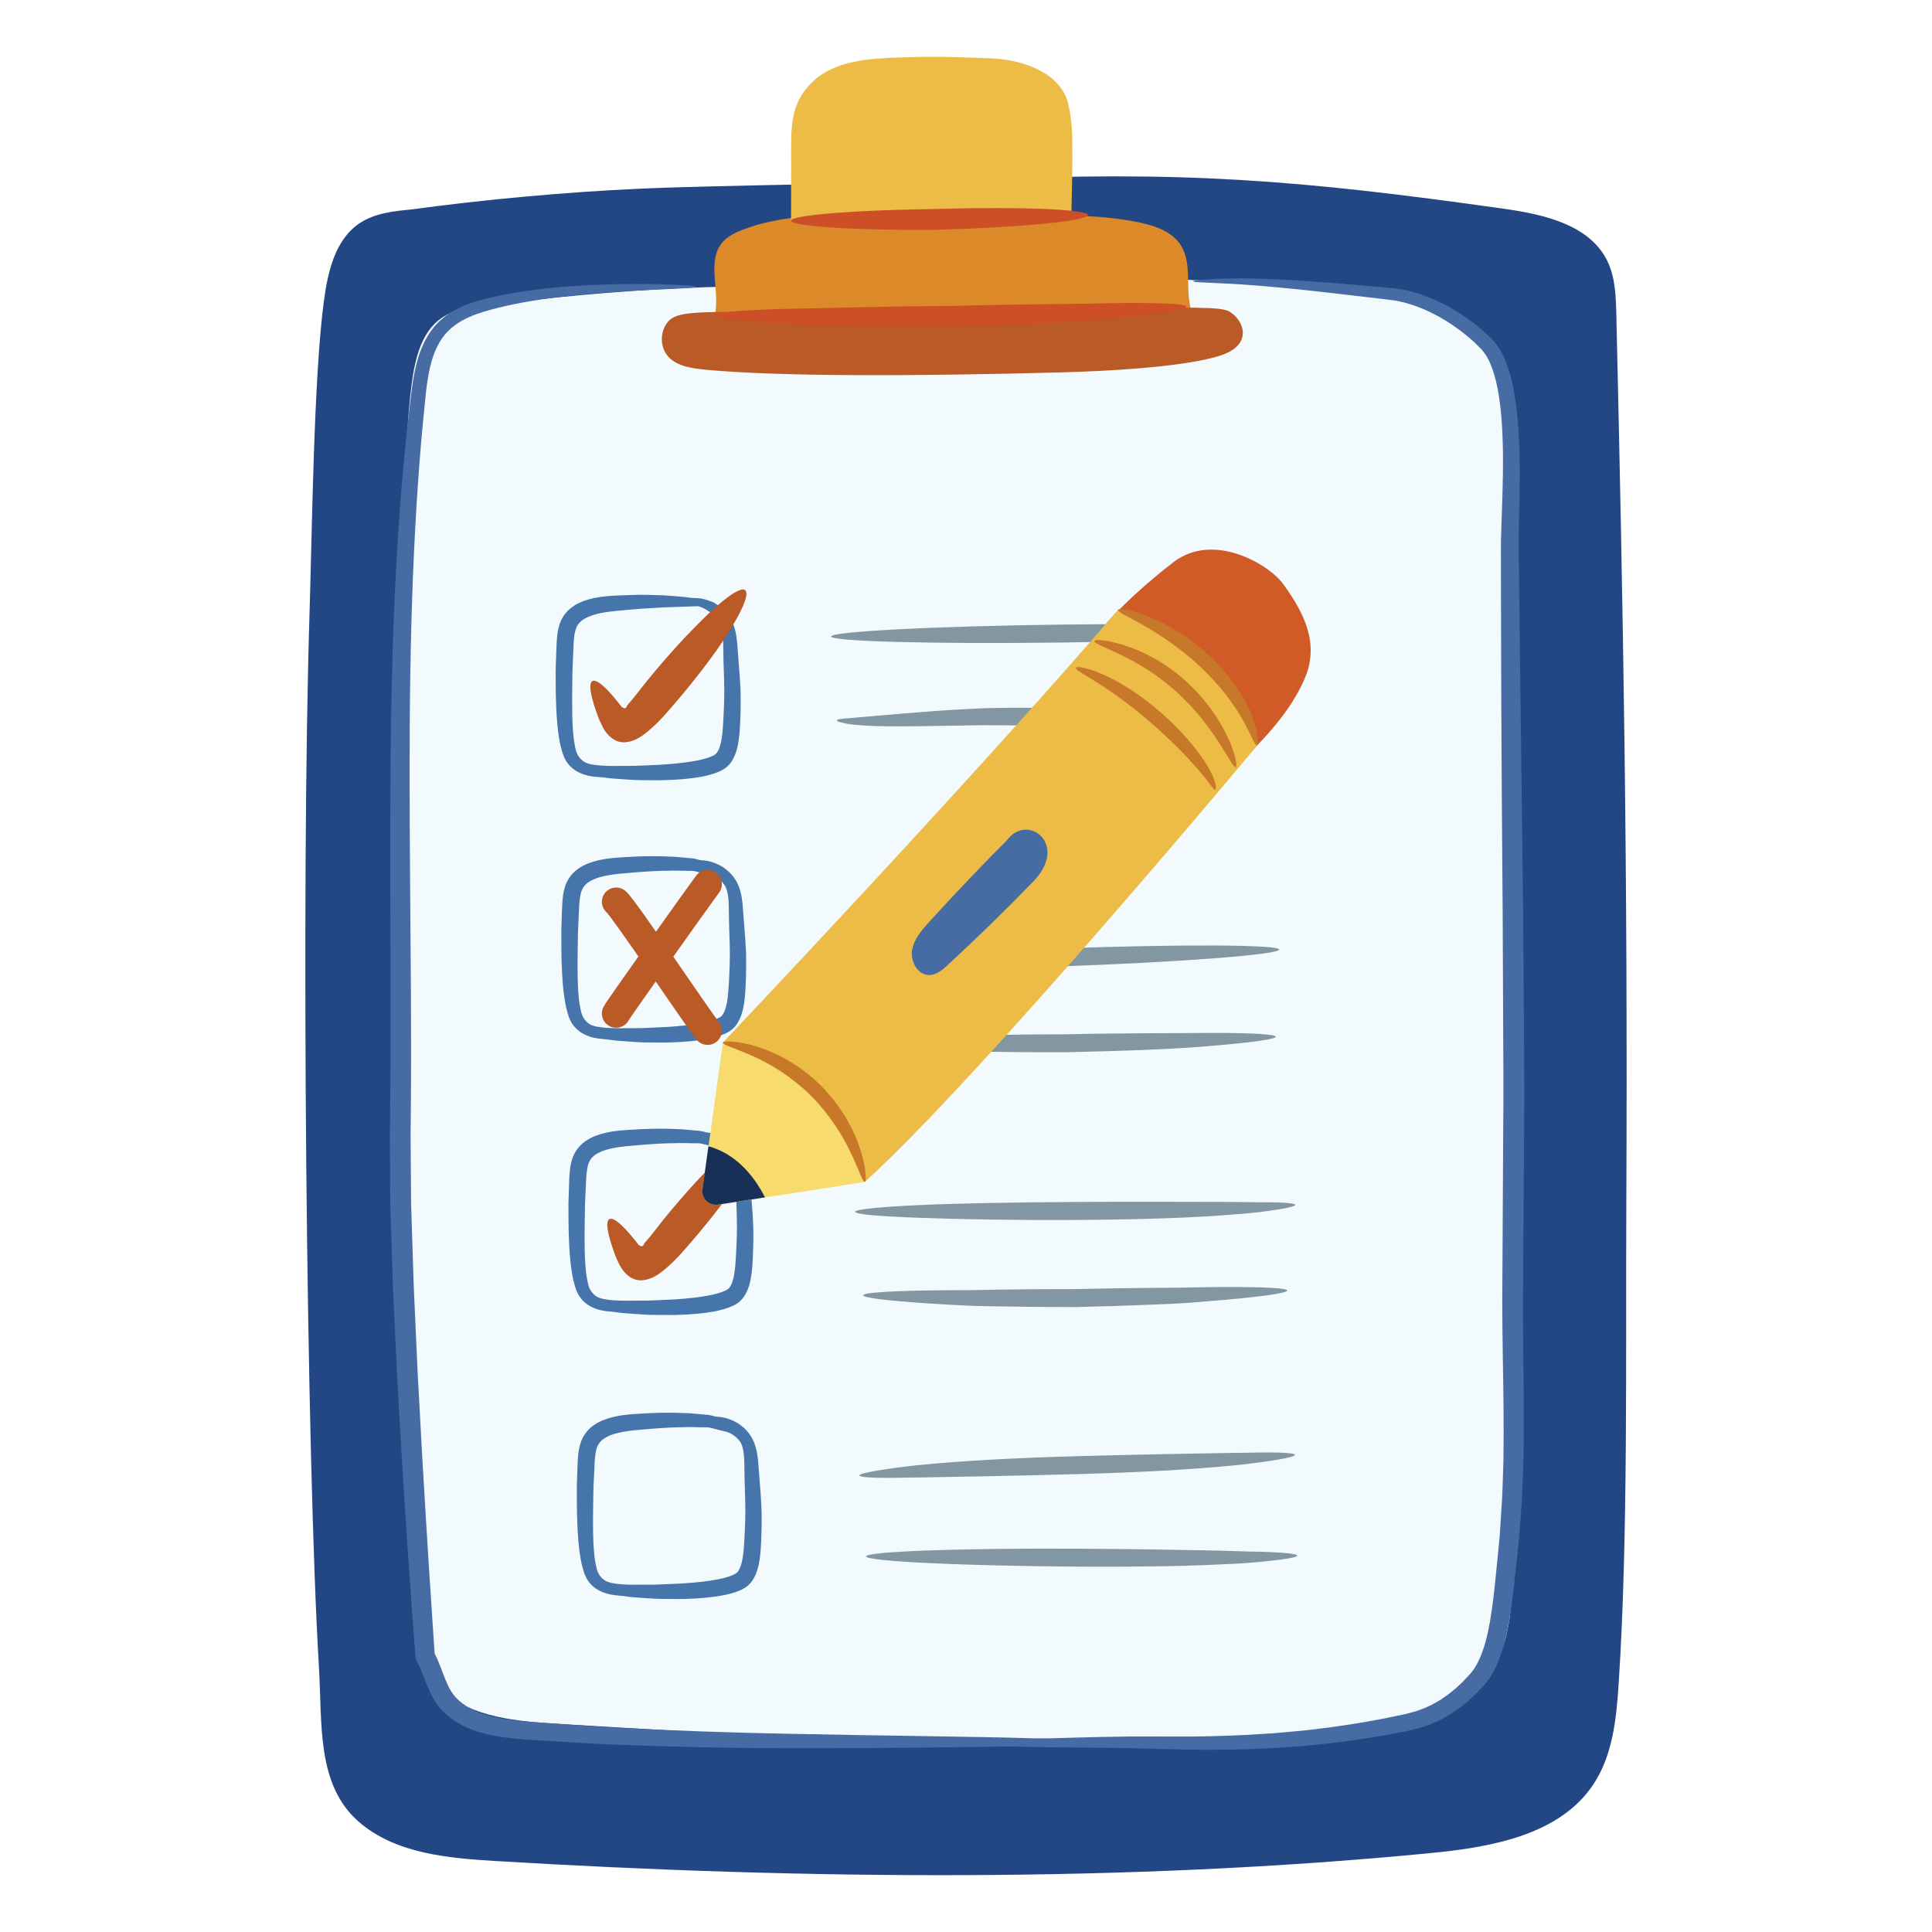 <?xml version="1.0" encoding="utf-8"?>
<!-- Generator: Adobe Illustrator 16.0.0, SVG Export Plug-In . SVG Version: 6.00 Build 0)  -->
<!DOCTYPE svg PUBLIC "-//W3C//DTD SVG 1.1//EN" "http://www.w3.org/Graphics/SVG/1.1/DTD/svg11.dtd">
<svg version="1.1" id="Layer_1" xmlns="http://www.w3.org/2000/svg" xmlns:xlink="http://www.w3.org/1999/xlink" x="0px" y="0px"
	 width="85px" height="85px" viewBox="0 0 85 85" enable-background="new 0 0 85 85" xml:space="preserve">
<g>
	<path fill="#234685" d="M42.796,7.917c-3.383,0.152-11.367,0.231-14.756,0.39c-3.227,0.149-6.777,0.476-9.957,0.91
		c-0.789,0.073-1.613,0.167-2.27,0.61c-1.082,0.728-1.396,2.158-1.568,3.453c-0.445,3.357-0.518,10.25-0.625,13.638
		C13.235,39.2,13.481,64.187,14.032,73.34c0.148,2.479-0.119,5.188,1.758,6.815c1.613,1.4,3.916,1.596,6.049,1.724
		c13.486,0.811,27.713,0.959,41.16-0.357c2.656-0.26,5.645-0.803,7.111-3.031c0.848-1.284,1.006-2.891,1.105-4.427
		c0.422-6.408,0.305-14.634,0.336-21.056c0.072-14.75-0.139-26.222-0.439-39.162c-0.02-0.816-0.045-1.666-0.412-2.396
		c-0.787-1.563-2.771-2.016-4.506-2.261C57.108,7.903,51.937,7.5,42.796,7.917L42.796,7.917z"/>
	<path fill="#F3FAFE" d="M42.388,12.349c-2.877,0.131-9.666,0.199-12.549,0.334c-2.744,0.128-5.764,0.407-8.465,0.776
		c-0.672,0.062-1.373,0.144-1.932,0.521c-0.92,0.621-1.188,1.841-1.334,2.944c-0.379,2.865-0.357,8.585-0.531,11.469
		c-0.742,12.369,0.422,34.803,0.904,41.295c0.154,2.113-0.66,3.298,0.936,4.687c1.373,1.193,3.33,1.358,5.145,1.469
		c11.469,0.689,23.568,1.396,35.002,0.271c2.26-0.222,4.799-0.685,6.049-2.586c0.721-1.096,0.854-2.466,0.939-3.774
		c0.359-5.465,0.232-10.949,0.105-16.425c-0.254-11.035,0.02-23.178-0.236-34.211c-0.016-0.697-0.566-3.135-0.879-3.758
		c-0.67-1.334-2.865-2.319-4.35-2.43C53.571,12.36,50.159,11.995,42.388,12.349L42.388,12.349z"/>
	<path fill="#4675AB" d="M27.759,34.023c-0.004,0.051-0.217,0.089-0.609,0.135c-0.197,0.021-0.441,0.041-0.736,0.033
		c-0.145-0.005-0.305-0.018-0.477-0.051c-0.172-0.036-0.357-0.089-0.543-0.195c-0.186-0.103-0.367-0.265-0.492-0.473
		c-0.064-0.102-0.111-0.217-0.148-0.329c-0.029-0.104-0.064-0.21-0.088-0.316c-0.102-0.432-0.146-0.887-0.176-1.358
		c-0.029-0.49-0.043-0.98-0.041-1.471c-0.012-0.512,0.014-1.04,0.035-1.582c0.004-0.136,0.014-0.271,0.027-0.415
		c0.016-0.145,0.037-0.294,0.082-0.449c0.043-0.155,0.107-0.312,0.205-0.457c0.098-0.141,0.213-0.27,0.344-0.363
		c0.062-0.053,0.131-0.089,0.195-0.132c0.066-0.034,0.133-0.073,0.201-0.1c0.133-0.062,0.268-0.104,0.398-0.14
		c0.262-0.07,0.516-0.104,0.756-0.129c0.244-0.023,0.471-0.033,0.693-0.04l0.646-0.02c0.104-0.004,0.207-0.004,0.309-0.001
		l0.295,0.006l0.559,0.016c0.709,0.045,1.279,0.102,1.67,0.182c0.391,0.072,0.602,0.137,0.598,0.188
		c-0.006,0.052-0.227,0.085-0.619,0.104l-1.65,0.057l-0.543,0.033l-0.291,0.016c-0.098,0.004-0.197,0.011-0.299,0.021l-0.629,0.056
		c-0.217,0.018-0.439,0.037-0.658,0.068c-0.219,0.03-0.438,0.068-0.643,0.132c-0.203,0.062-0.398,0.145-0.539,0.261
		c-0.145,0.116-0.229,0.246-0.281,0.441c-0.055,0.191-0.068,0.438-0.08,0.707c-0.021,0.527-0.051,1.042-0.051,1.542
		c-0.01,0.479-0.01,0.96-0.002,1.439c0.01,0.455,0.031,0.882,0.096,1.261c0.012,0.097,0.037,0.185,0.055,0.274
		c0.02,0.078,0.041,0.147,0.074,0.211c0.062,0.127,0.154,0.228,0.268,0.309c0.23,0.161,0.525,0.233,0.785,0.279
		c0.262,0.045,0.5,0.068,0.695,0.092C27.542,33.911,27.765,33.971,27.759,34.023L27.759,34.023z"/>
	<path fill="#4675AB" d="M29.837,26.564c-0.01-0.023,0.033-0.065,0.135-0.125c0.104-0.048,0.268-0.114,0.492-0.125
		c0.223-0.015,0.502,0.017,0.803,0.144c0.15,0.061,0.303,0.149,0.449,0.266c0.148,0.115,0.287,0.266,0.402,0.448
		c0.117,0.184,0.191,0.399,0.24,0.616c0.021,0.107,0.047,0.221,0.055,0.328l0.02,0.167l0.012,0.163l0.104,1.365l0.021,0.372
		c0.008,0.125,0.016,0.252,0.014,0.383c0.002,0.263,0.006,0.53-0.004,0.789c-0.008,0.265-0.016,0.534-0.037,0.816
		c-0.012,0.141-0.025,0.285-0.049,0.434c-0.021,0.148-0.053,0.302-0.104,0.461c-0.051,0.158-0.123,0.323-0.23,0.476
		c-0.031,0.038-0.051,0.071-0.092,0.112c-0.039,0.038-0.082,0.085-0.121,0.112c-0.039,0.028-0.082,0.062-0.119,0.083l-0.117,0.065
		c-0.305,0.143-0.588,0.208-0.861,0.26c-0.549,0.099-1.064,0.13-1.557,0.148c-0.246,0.011-0.482,0.005-0.715,0.005
		c-0.232-0.004-0.457,0.001-0.676-0.011l-0.631-0.042c-0.201-0.015-0.396-0.024-0.58-0.051c-0.369-0.045-0.727-0.115-1.02-0.254
		c-0.295-0.136-0.512-0.332-0.639-0.521c-0.131-0.189-0.17-0.37-0.182-0.485c0.002-0.121,0.021-0.179,0.045-0.182
		c0.025-0.002,0.061,0.053,0.102,0.143c0.053,0.087,0.123,0.212,0.258,0.337c0.133,0.125,0.324,0.245,0.568,0.319
		c0.248,0.079,0.553,0.105,0.908,0.115c0.18,0.009,0.369,0.002,0.564,0.001l0.609-0.002c0.211-0.002,0.43-0.019,0.656-0.026
		c0.225-0.013,0.457-0.017,0.691-0.035c0.473-0.036,0.969-0.083,1.453-0.18c0.24-0.049,0.482-0.116,0.668-0.206l0.061-0.035
		c0.021-0.011,0.029-0.023,0.047-0.034c0.02-0.011,0.018-0.02,0.029-0.027c0.01-0.007,0.025-0.031,0.037-0.047
		c0.053-0.072,0.096-0.163,0.127-0.27c0.035-0.106,0.061-0.224,0.078-0.348c0.021-0.122,0.035-0.25,0.045-0.379
		c0.021-0.259,0.033-0.521,0.045-0.782c0.018-0.266,0.02-0.514,0.023-0.758c0.006-0.122,0.002-0.245-0.002-0.365l-0.006-0.36
		l-0.023-0.704l-0.012-0.669c0-0.419-0.031-0.774-0.166-1.038c-0.064-0.132-0.15-0.251-0.256-0.354
		c-0.102-0.101-0.209-0.186-0.32-0.248c-0.193-0.116-0.406-0.193-0.627-0.228c-0.188-0.032-0.336-0.018-0.441-0.021
		C29.909,26.594,29.845,26.588,29.837,26.564L29.837,26.564z M28.003,45.559c-0.006,0.051-0.238,0.089-0.67,0.135
		c-0.217,0.021-0.484,0.039-0.809,0.019c-0.162-0.013-0.338-0.036-0.525-0.09c-0.188-0.056-0.391-0.145-0.574-0.301
		c-0.094-0.079-0.178-0.174-0.246-0.275c-0.068-0.106-0.125-0.222-0.166-0.342c-0.068-0.221-0.125-0.446-0.162-0.682
		c-0.08-0.469-0.111-0.962-0.133-1.473c-0.023-0.511-0.021-1.051-0.023-1.61l0.027-0.854c0.006-0.146,0.012-0.287,0.023-0.441
		c0.012-0.153,0.029-0.316,0.072-0.49c0.041-0.172,0.104-0.351,0.215-0.516c0.104-0.158,0.238-0.296,0.391-0.408
		c0.143-0.099,0.293-0.181,0.455-0.245c0.152-0.058,0.305-0.104,0.453-0.137c0.297-0.068,0.582-0.098,0.855-0.12
		c0.271-0.02,0.531-0.031,0.791-0.044c0.514-0.021,1.006-0.023,1.467,0c0.23,0.005,0.451,0.028,0.664,0.047l0.311,0.029
		c0.084,0.001,0.246,0.039,0.342,0.07c0.098,0.032,0.191,0.064,0.275,0.099l0.24,0.09l0.137,0.049
		c0.047,0.019,0.09,0.042,0.133,0.062c0.082,0.044,0.16,0.095,0.232,0.153c0.125,0.103,0.232,0.225,0.322,0.36
		c0.072,0.112,0.129,0.233,0.168,0.361c0.068,0.229,0.062,0.417,0.041,0.536c-0.023,0.12-0.062,0.176-0.086,0.173
		c-0.027-0.004-0.041-0.066-0.066-0.171c-0.023-0.105-0.064-0.257-0.158-0.427c-0.111-0.202-0.27-0.372-0.465-0.493
		c-0.057-0.034-0.115-0.063-0.178-0.087c-0.031-0.011-0.062-0.023-0.096-0.031l-0.107-0.026l-0.141-0.035l-0.131-0.035
		c-0.088-0.025-0.174-0.046-0.262-0.067l-0.033-0.008l-0.025-0.003l-0.049-0.007l-0.025-0.005c-0.01-0.002-0.02-0.003-0.029-0.003
		l-0.074-0.001l-0.305-0.005c-0.207-0.003-0.422-0.012-0.643-0.003c-0.443,0.003-0.916,0.029-1.416,0.068l-0.768,0.067
		c-0.256,0.027-0.51,0.062-0.75,0.121c-0.123,0.028-0.236,0.067-0.346,0.11c-0.104,0.042-0.201,0.096-0.291,0.159
		c-0.168,0.129-0.264,0.27-0.318,0.499c-0.027,0.111-0.043,0.238-0.055,0.374c-0.012,0.135-0.018,0.279-0.023,0.42l-0.039,0.831
		c-0.006,0.546-0.023,1.071-0.02,1.578c0.002,0.502,0.012,0.975,0.057,1.402c0.021,0.214,0.061,0.414,0.104,0.6
		c0.041,0.16,0.113,0.292,0.215,0.396c0.205,0.21,0.52,0.309,0.797,0.365c0.283,0.057,0.543,0.08,0.756,0.104
		C27.765,45.445,28.007,45.507,28.003,45.559L28.003,45.559z"/>
	<path fill="#4675AB" d="M30.079,38.102c-0.01-0.023,0.035-0.065,0.135-0.125c0.105-0.048,0.268-0.114,0.492-0.125
		c0.223-0.015,0.504,0.016,0.803,0.144c0.15,0.061,0.305,0.149,0.451,0.266c0.148,0.115,0.287,0.265,0.4,0.448
		c0.119,0.183,0.191,0.399,0.242,0.615c0.021,0.108,0.045,0.222,0.055,0.329l0.018,0.167l0.012,0.163l0.104,1.364l0.021,0.373
		c0.008,0.125,0.016,0.252,0.014,0.383c0.002,0.261,0.006,0.53-0.004,0.789c-0.008,0.262-0.018,0.534-0.037,0.816
		c-0.012,0.142-0.025,0.285-0.049,0.435c-0.021,0.147-0.053,0.302-0.104,0.461c-0.051,0.158-0.123,0.322-0.23,0.476
		c-0.031,0.039-0.051,0.071-0.092,0.112c-0.039,0.038-0.082,0.086-0.121,0.112c-0.039,0.028-0.082,0.062-0.119,0.083l-0.117,0.065
		c-0.305,0.143-0.588,0.208-0.861,0.26c-0.547,0.099-1.064,0.13-1.555,0.148c-0.246,0.012-0.484,0.004-0.717,0.004
		c-0.232-0.003-0.457,0.003-0.674-0.01l-0.633-0.042c-0.201-0.015-0.395-0.024-0.578-0.051c-0.371-0.046-0.729-0.115-1.02-0.254
		c-0.297-0.136-0.514-0.332-0.641-0.521c-0.131-0.189-0.17-0.37-0.182-0.485c0.002-0.121,0.021-0.18,0.045-0.182
		c0.027-0.002,0.061,0.053,0.102,0.144c0.055,0.087,0.125,0.213,0.258,0.337c0.133,0.125,0.324,0.245,0.57,0.318
		c0.246,0.078,0.551,0.105,0.908,0.115c0.18,0.009,0.367,0.002,0.564,0.002l0.609-0.002c0.211-0.002,0.432-0.019,0.654-0.026
		c0.227-0.013,0.459-0.017,0.695-0.035c0.471-0.036,0.967-0.083,1.451-0.18c0.24-0.05,0.48-0.116,0.668-0.206l0.059-0.034
		c0.021-0.013,0.031-0.023,0.049-0.034c0.02-0.011,0.018-0.02,0.029-0.026c0.008-0.007,0.025-0.031,0.037-0.047
		c0.051-0.071,0.094-0.164,0.127-0.271c0.035-0.105,0.061-0.225,0.08-0.348s0.033-0.251,0.043-0.38
		c0.023-0.259,0.035-0.521,0.047-0.782c0.016-0.266,0.018-0.514,0.023-0.758c0.004-0.122,0-0.245-0.002-0.365l-0.008-0.36
		l-0.023-0.704l-0.012-0.669c0-0.419-0.031-0.774-0.166-1.038c-0.064-0.132-0.15-0.251-0.256-0.354
		c-0.102-0.101-0.207-0.186-0.32-0.248c-0.191-0.116-0.406-0.193-0.627-0.228c-0.188-0.032-0.334-0.018-0.441-0.021
		C30.151,38.131,30.089,38.126,30.079,38.102L30.079,38.102z M28.317,57.549c-0.004,0.05-0.236,0.089-0.668,0.134
		c-0.219,0.021-0.486,0.04-0.811,0.02c-0.162-0.013-0.338-0.036-0.525-0.091c-0.188-0.056-0.391-0.145-0.574-0.301
		c-0.094-0.08-0.176-0.173-0.244-0.275c-0.07-0.106-0.125-0.222-0.166-0.343c-0.07-0.22-0.127-0.445-0.164-0.681
		c-0.08-0.468-0.111-0.962-0.133-1.475c-0.023-0.511-0.021-1.052-0.023-1.609l0.029-0.854c0.004-0.146,0.008-0.287,0.021-0.44
		c0.012-0.153,0.029-0.317,0.072-0.49c0.041-0.172,0.105-0.351,0.215-0.516c0.105-0.158,0.238-0.297,0.391-0.408
		c0.143-0.099,0.295-0.181,0.455-0.244c0.152-0.058,0.305-0.104,0.453-0.137c0.297-0.068,0.584-0.099,0.855-0.119
		c0.273-0.02,0.533-0.03,0.791-0.045c0.514-0.021,1.006-0.024,1.467,0c0.23,0.004,0.451,0.028,0.662,0.046
		c0.107,0.011,0.211,0.02,0.312,0.029c0.084,0.001,0.246,0.039,0.342,0.069c0.096,0.033,0.191,0.065,0.275,0.1l0.238,0.09
		l0.137,0.05c0.047,0.019,0.092,0.041,0.135,0.062c0.082,0.044,0.158,0.095,0.23,0.151c0.125,0.104,0.234,0.226,0.322,0.361
		c0.072,0.111,0.129,0.232,0.168,0.361c0.07,0.229,0.064,0.417,0.041,0.535c-0.023,0.12-0.062,0.178-0.084,0.174
		c-0.029-0.005-0.041-0.065-0.066-0.172c-0.023-0.104-0.064-0.257-0.158-0.427c-0.111-0.202-0.271-0.372-0.467-0.493
		c-0.057-0.033-0.115-0.062-0.176-0.087c-0.033-0.01-0.062-0.022-0.096-0.03l-0.109-0.026l-0.139-0.035l-0.131-0.035
		c-0.088-0.024-0.174-0.045-0.264-0.066l-0.031-0.01l-0.025-0.004l-0.051-0.007l-0.027-0.006c-0.01-0.002-0.02-0.003-0.029-0.003
		l-0.074-0.001c-0.1-0.001-0.201-0.003-0.303-0.004c-0.207-0.003-0.422-0.014-0.645-0.003c-0.443,0.003-0.916,0.028-1.416,0.067
		l-0.766,0.067c-0.256,0.027-0.512,0.062-0.752,0.121c-0.121,0.028-0.236,0.066-0.346,0.108c-0.104,0.044-0.199,0.097-0.291,0.159
		c-0.168,0.13-0.264,0.271-0.318,0.499c-0.027,0.113-0.041,0.239-0.055,0.374c-0.012,0.136-0.018,0.28-0.023,0.42l-0.039,0.831
		c-0.006,0.546-0.023,1.072-0.02,1.578c0.002,0.502,0.012,0.977,0.059,1.403c0.02,0.214,0.059,0.414,0.102,0.599
		c0.041,0.16,0.113,0.292,0.215,0.396c0.203,0.21,0.52,0.308,0.799,0.364c0.281,0.058,0.541,0.08,0.754,0.105
		C28.079,57.435,28.323,57.496,28.317,57.549L28.317,57.549z"/>
	<path fill="#4675AB" d="M30.396,50.09c-0.012-0.023,0.033-0.065,0.135-0.125c0.102-0.048,0.266-0.113,0.49-0.126
		c0.223-0.016,0.504,0.017,0.803,0.144c0.15,0.062,0.303,0.149,0.451,0.267c0.146,0.114,0.287,0.266,0.4,0.447
		c0.117,0.185,0.191,0.4,0.24,0.616c0.023,0.108,0.045,0.221,0.055,0.329l0.02,0.166l0.012,0.163l0.105,1.365l0.02,0.372
		c0.008,0.126,0.016,0.252,0.016,0.384c0.002,0.261,0.006,0.529-0.006,0.789c-0.008,0.264-0.016,0.534-0.037,0.815
		c-0.012,0.142-0.025,0.284-0.049,0.435c-0.02,0.147-0.053,0.303-0.104,0.462c-0.051,0.158-0.123,0.322-0.23,0.475
		c-0.031,0.038-0.051,0.072-0.092,0.113c-0.039,0.038-0.082,0.085-0.121,0.111c-0.039,0.027-0.082,0.062-0.119,0.084l-0.117,0.063
		c-0.305,0.145-0.588,0.208-0.861,0.262c-0.547,0.099-1.064,0.13-1.555,0.148c-0.246,0.011-0.484,0.004-0.717,0.004
		c-0.23-0.003-0.457,0.001-0.674-0.01l-0.631-0.042c-0.203-0.015-0.396-0.025-0.58-0.051c-0.371-0.045-0.727-0.114-1.02-0.254
		c-0.295-0.138-0.514-0.333-0.641-0.521c-0.131-0.189-0.17-0.371-0.18-0.486c0.002-0.119,0.02-0.179,0.045-0.181
		s0.059,0.052,0.1,0.144c0.055,0.087,0.125,0.212,0.26,0.337c0.133,0.125,0.322,0.244,0.568,0.317
		c0.246,0.079,0.553,0.106,0.908,0.116c0.18,0.008,0.369,0.002,0.564,0.002l0.609-0.002c0.211-0.003,0.43-0.02,0.654-0.027
		c0.225-0.012,0.459-0.016,0.693-0.034c0.471-0.036,0.969-0.083,1.453-0.182c0.24-0.048,0.48-0.115,0.666-0.205l0.062-0.035
		c0.02-0.011,0.029-0.021,0.047-0.032c0.02-0.012,0.018-0.021,0.029-0.027c0.01-0.007,0.023-0.032,0.037-0.047
		c0.051-0.072,0.094-0.163,0.127-0.271c0.035-0.104,0.061-0.224,0.078-0.347c0.02-0.123,0.033-0.251,0.045-0.38
		c0.021-0.259,0.033-0.522,0.045-0.783c0.016-0.266,0.018-0.513,0.023-0.757c0.004-0.122,0-0.245-0.002-0.366l-0.008-0.359
		l-0.021-0.704l-0.014-0.669c0-0.419-0.029-0.775-0.164-1.038c-0.064-0.131-0.152-0.251-0.258-0.354
		c-0.1-0.1-0.207-0.185-0.32-0.248c-0.191-0.114-0.404-0.191-0.627-0.227c-0.186-0.031-0.334-0.02-0.439-0.021
		C30.466,50.119,30.405,50.113,30.396,50.09L30.396,50.09z M28.685,70.044c-0.006,0.051-0.238,0.089-0.67,0.134
		c-0.217,0.02-0.484,0.04-0.809,0.019c-0.162-0.012-0.338-0.035-0.525-0.09s-0.391-0.144-0.574-0.3
		c-0.094-0.081-0.178-0.174-0.244-0.276c-0.07-0.106-0.125-0.222-0.166-0.343c-0.07-0.219-0.127-0.444-0.164-0.68
		c-0.08-0.469-0.111-0.962-0.133-1.475c-0.023-0.512-0.021-1.053-0.023-1.61l0.029-0.854c0.004-0.146,0.008-0.286,0.021-0.439
		c0.012-0.154,0.029-0.318,0.072-0.49c0.043-0.173,0.105-0.351,0.215-0.517c0.105-0.158,0.238-0.297,0.393-0.408
		c0.141-0.099,0.293-0.181,0.453-0.244c0.152-0.058,0.305-0.104,0.453-0.137c0.297-0.068,0.582-0.099,0.855-0.119
		c0.271-0.021,0.533-0.03,0.789-0.045c0.514-0.021,1.008-0.024,1.469,0c0.23,0.004,0.451,0.028,0.662,0.046l0.311,0.029
		c0.086,0.001,0.246,0.039,0.344,0.069c0.096,0.033,0.189,0.065,0.273,0.1l0.24,0.09l0.137,0.05c0.047,0.018,0.09,0.041,0.135,0.062
		c0.082,0.044,0.158,0.095,0.23,0.152c0.125,0.103,0.234,0.225,0.322,0.36c0.072,0.112,0.129,0.232,0.168,0.36
		c0.07,0.229,0.064,0.418,0.041,0.536c-0.023,0.12-0.062,0.177-0.086,0.174c-0.027-0.005-0.041-0.065-0.066-0.172
		c-0.023-0.104-0.064-0.257-0.16-0.427c-0.109-0.202-0.27-0.372-0.465-0.493c-0.057-0.033-0.115-0.062-0.176-0.087
		c-0.033-0.01-0.064-0.022-0.096-0.031l-0.107-0.025l-0.141-0.035l-0.131-0.035c-0.09-0.024-0.174-0.046-0.264-0.067l-0.033-0.009
		l-0.023-0.004l-0.051-0.007l-0.025-0.005c-0.01-0.002-0.02-0.003-0.029-0.003l-0.074-0.001l-0.305-0.004
		c-0.207-0.003-0.42-0.014-0.643-0.003c-0.443,0.003-0.914,0.028-1.414,0.067l-0.768,0.067c-0.256,0.027-0.512,0.062-0.752,0.121
		c-0.121,0.028-0.234,0.066-0.346,0.108c-0.102,0.044-0.199,0.097-0.291,0.16c-0.166,0.129-0.264,0.27-0.316,0.499
		c-0.027,0.112-0.043,0.238-0.055,0.373c-0.012,0.136-0.018,0.28-0.021,0.42l-0.041,0.831c-0.006,0.547-0.023,1.072-0.02,1.578
		c0.002,0.503,0.012,0.977,0.059,1.403c0.02,0.214,0.059,0.414,0.102,0.599c0.041,0.16,0.113,0.292,0.215,0.396
		c0.205,0.21,0.52,0.308,0.797,0.364c0.283,0.058,0.543,0.08,0.756,0.105C28.446,69.93,28.688,69.99,28.685,70.044L28.685,70.044z"
		/>
	<path fill="#4675AB" d="M30.761,62.586c-0.01-0.023,0.033-0.066,0.135-0.126c0.104-0.047,0.268-0.113,0.49-0.125
		c0.225-0.017,0.504,0.016,0.805,0.143c0.15,0.062,0.303,0.149,0.449,0.267c0.148,0.114,0.287,0.266,0.4,0.447
		c0.119,0.185,0.193,0.4,0.242,0.616c0.021,0.108,0.045,0.221,0.055,0.329l0.02,0.167l0.012,0.163l0.104,1.364l0.021,0.372
		c0.006,0.126,0.014,0.253,0.014,0.384c0.002,0.262,0.006,0.528-0.004,0.789c-0.008,0.264-0.016,0.534-0.037,0.815
		c-0.012,0.142-0.025,0.285-0.049,0.436c-0.021,0.146-0.053,0.302-0.104,0.461c-0.051,0.158-0.123,0.322-0.23,0.475
		c-0.031,0.039-0.051,0.072-0.092,0.113c-0.039,0.039-0.082,0.086-0.121,0.112c-0.039,0.027-0.08,0.062-0.119,0.083l-0.117,0.064
		c-0.305,0.144-0.586,0.208-0.861,0.26c-0.547,0.1-1.064,0.131-1.557,0.149c-0.246,0.011-0.482,0.004-0.715,0.004
		c-0.232-0.003-0.457,0.001-0.676-0.01l-0.631-0.042c-0.203-0.016-0.396-0.025-0.58-0.051c-0.369-0.045-0.727-0.114-1.02-0.254
		c-0.295-0.137-0.512-0.332-0.639-0.521c-0.131-0.189-0.17-0.37-0.182-0.486c0.002-0.119,0.021-0.179,0.047-0.181
		s0.059,0.052,0.1,0.143c0.055,0.088,0.125,0.214,0.258,0.338c0.135,0.125,0.324,0.244,0.57,0.317
		c0.246,0.079,0.551,0.106,0.908,0.116c0.18,0.009,0.369,0.003,0.564,0.002l0.609-0.002c0.211-0.003,0.432-0.019,0.656-0.027
		c0.225-0.012,0.457-0.015,0.693-0.035c0.471-0.035,0.967-0.081,1.451-0.18c0.24-0.049,0.482-0.116,0.668-0.206l0.061-0.034
		c0.021-0.012,0.031-0.022,0.047-0.032c0.02-0.013,0.018-0.021,0.031-0.027c0.008-0.007,0.023-0.032,0.035-0.047
		c0.053-0.072,0.094-0.164,0.129-0.271c0.033-0.105,0.059-0.224,0.078-0.348c0.02-0.123,0.033-0.251,0.045-0.38
		c0.021-0.259,0.033-0.522,0.045-0.783c0.016-0.265,0.018-0.513,0.021-0.757c0.006-0.121,0.002-0.244,0-0.366l-0.008-0.358
		l-0.021-0.704l-0.012-0.67c-0.002-0.42-0.031-0.775-0.166-1.038c-0.064-0.132-0.15-0.251-0.256-0.354
		c-0.1-0.1-0.209-0.186-0.32-0.249c-0.191-0.115-0.406-0.191-0.629-0.227c-0.186-0.031-0.334-0.019-0.439-0.021
		C30.833,62.614,30.771,62.608,30.761,62.586L30.761,62.586z"/>
	<path fill="#8397A2" d="M56.831,27.746c0.002,0.219-4.537,0.452-10.129,0.523s-10.133-0.047-10.135-0.266
		c-0.002-0.218,4.533-0.453,10.125-0.524C52.286,27.409,56.827,27.527,56.831,27.746L56.831,27.746z M56.298,31.6
		c-0.002,0.219-4.371,0.368-9.748,0.335l-1.963-0.02c-0.318-0.007-0.627-0.007-0.928-0.007l-0.447-0.002l-0.439,0.007
		c-1.16,0.014-2.209,0.043-3.094,0.044c-0.883,0.005-1.604-0.021-2.1-0.073l-0.176-0.019c-0.057-0.008-0.107-0.019-0.156-0.026
		c-0.08-0.016-0.162-0.033-0.24-0.053c-0.129-0.034-0.193-0.065-0.191-0.093c0.004-0.026,0.074-0.049,0.205-0.066
		c0.078-0.01,0.158-0.019,0.238-0.023l0.15-0.009l0.174-0.018l2.072-0.178c0.877-0.071,1.924-0.16,3.096-0.214l0.443-0.021
		c0.152-0.004,0.305-0.007,0.457-0.012c0.309-0.007,0.625-0.014,0.939-0.013l1.963,0.004C51.933,31.179,56.298,31.383,56.298,31.6
		L56.298,31.6z M56.28,41.776c0.008,0.22-4.285,0.551-9.582,0.74c-5.297,0.19-9.6,0.169-9.607-0.05
		c-0.008-0.217,4.281-0.549,9.578-0.739S56.274,41.558,56.28,41.776z M56.128,45.611c0.006,0.109-1.025,0.25-2.701,0.392
		c-1.672,0.158-3.988,0.234-6.547,0.292c-2.559,0.001-4.877-0.023-6.551-0.145c-1.676-0.103-2.709-0.22-2.707-0.329
		c0.004-0.108,1.043-0.188,2.715-0.229c1.674-0.022,3.982-0.086,6.533-0.087c2.549-0.058,4.861-0.045,6.535-0.062
		C55.081,45.446,56.122,45.504,56.128,45.611z M56.985,53.007c0.004,0.055-0.264,0.124-0.75,0.204
		c-0.244,0.04-0.543,0.082-0.893,0.126c-0.348,0.039-0.742,0.068-1.182,0.104c-1.756,0.145-4.18,0.216-6.855,0.232
		c-2.674,0.015-5.094-0.03-6.846-0.095c-1.75-0.062-2.834-0.152-2.836-0.264c-0.002-0.107,1.082-0.216,2.834-0.296
		c1.752-0.078,4.174-0.121,6.844-0.136c2.67-0.019,5.088-0.001,6.836-0.001l1.184,0.013c0.346-0.002,0.645,0,0.891,0.008
		C56.704,52.919,56.979,52.953,56.985,53.007L56.985,53.007z M56.634,56.776c0.008,0.109-1.031,0.259-2.719,0.409
		c-0.422,0.038-0.885,0.076-1.381,0.114c-0.248,0.018-0.504,0.041-0.77,0.053l-0.816,0.036c-1.117,0.047-2.348,0.088-3.637,0.119
		c-1.291-0.002-2.521-0.014-3.641-0.035l-0.814-0.017c-0.266-0.007-0.523-0.024-0.771-0.036c-0.496-0.026-0.959-0.056-1.381-0.083
		c-1.689-0.114-2.73-0.239-2.727-0.35c0.004-0.107,1.053-0.181,2.738-0.21c0.422-0.007,0.885-0.012,1.379-0.013
		c0.248-0.003,0.506,0.003,0.77-0.004l0.812-0.017c1.115-0.02,2.34-0.028,3.625-0.027c1.283-0.03,2.51-0.049,3.623-0.056
		l0.814-0.004c0.264,0,0.521-0.011,0.77-0.014c0.494-0.01,0.957-0.016,1.379-0.018C55.577,56.62,56.628,56.669,56.634,56.776
		L56.634,56.776z M56.976,64.007c0.006,0.054-0.26,0.126-0.74,0.208c-0.24,0.042-0.537,0.086-0.881,0.132s-0.734,0.098-1.168,0.134
		c-1.734,0.171-4.137,0.301-6.783,0.374c-2.648,0.073-5.041,0.115-6.773,0.145c-0.434,0-0.824,0.013-1.17,0.017
		c-0.344,0.004-0.641,0.003-0.885-0.003c-0.486-0.012-0.76-0.044-0.764-0.099c-0.006-0.055,0.258-0.125,0.74-0.208
		c0.24-0.041,0.535-0.085,0.879-0.132c0.344-0.046,0.734-0.098,1.168-0.134c1.732-0.172,4.135-0.302,6.781-0.375
		s5.041-0.114,6.775-0.143c0.434,0,0.824-0.013,1.17-0.018c0.344-0.004,0.643-0.004,0.887,0.002
		C56.698,63.92,56.97,63.952,56.976,64.007L56.976,64.007z M57.077,68.438c0.002,0.056-0.262,0.115-0.74,0.179
		c-0.24,0.031-0.533,0.063-0.875,0.097c-0.342,0.03-0.73,0.067-1.16,0.086c-0.859,0.042-1.885,0.088-3.021,0.106
		c-1.135,0.018-2.385,0.031-3.695,0.021c-5.238-0.033-9.484-0.233-9.482-0.453c0.002-0.217,4.252-0.37,9.488-0.337
		c1.311,0.012,2.557,0.019,3.689,0.042c1.135,0.021,2.152,0.032,3.012,0.062c0.43,0.019,0.816,0.02,1.158,0.03
		c0.34,0.01,0.635,0.022,0.875,0.038C56.806,68.342,57.073,68.386,57.077,68.438L57.077,68.438z"/>
	<g>
		<path fill="#476BA3" d="M49.429,76.694c0,0.031-0.359,0.059-1.045,0.079c-0.342,0.012-0.764,0.021-1.264,0.028l-1.727,0.025
			c-2.598,0.031-6.354,0.103-11.002,0.088c-2.322-0.004-4.869-0.059-7.604-0.167c-0.684-0.029-1.377-0.078-2.084-0.118l-1.066-0.063
			c-0.357-0.02-0.721-0.046-1.094-0.085c-0.373-0.04-0.752-0.097-1.135-0.188c-0.383-0.093-0.771-0.223-1.139-0.425
			c-0.094-0.052-0.186-0.104-0.271-0.163c-0.09-0.058-0.176-0.123-0.26-0.189c-0.086-0.063-0.162-0.144-0.242-0.216
			c-0.08-0.08-0.156-0.166-0.225-0.257c-0.273-0.362-0.43-0.759-0.57-1.118c-0.07-0.182-0.137-0.356-0.209-0.521
			c-0.035-0.079-0.072-0.158-0.111-0.236l-0.053-0.101c-0.021-0.042-0.051-0.08-0.047-0.129l-0.016-0.209l-0.088-1.17l-0.17-2.379
			c-0.115-1.603-0.215-3.24-0.322-4.907l-0.145-2.521l-0.072-1.277l-0.062-1.288l-0.121-2.604L17.2,53.938l-0.021-0.664l-0.01-0.331
			l-0.002-0.332l-0.008-1.321l-0.008-1.312l0.014-1.295c0.018-1.721,0.018-3.417,0.016-5.085c-0.006-3.334-0.025-6.555-0.002-9.626
			c0.021-3.07,0.094-5.991,0.234-8.723c0.143-2.731,0.352-5.273,0.637-7.584c0.066-0.577,0.141-1.155,0.289-1.717
			c0.148-0.558,0.381-1.106,0.752-1.555l0.068-0.083l0.076-0.078l0.074-0.078c0.025-0.024,0.055-0.047,0.08-0.07
			c0.107-0.094,0.213-0.188,0.332-0.261c0.059-0.039,0.115-0.077,0.172-0.113l0.18-0.098c0.117-0.067,0.24-0.115,0.359-0.168
			c0.482-0.199,0.961-0.312,1.416-0.412c0.916-0.197,1.775-0.307,2.568-0.383c0.791-0.072,1.516-0.109,2.166-0.132
			c1.303-0.042,2.312-0.021,2.998,0.007c0.684,0.029,1.041,0.064,1.041,0.096s-0.359,0.06-1.041,0.09
			c-0.682,0.031-1.689,0.068-2.979,0.164c-0.645,0.049-1.359,0.113-2.139,0.209c-0.777,0.102-1.619,0.232-2.5,0.447
			c-0.441,0.109-0.893,0.23-1.316,0.418c-0.424,0.188-0.814,0.446-1.105,0.812c-0.291,0.367-0.482,0.833-0.607,1.341
			c-0.125,0.51-0.188,1.06-0.242,1.635c-0.24,2.301-0.41,4.829-0.521,7.547c-0.109,2.72-0.152,5.629-0.15,8.691
			c0,3.063,0.037,6.282,0.057,9.621c0.008,1.67,0.014,3.369-0.002,5.096l-0.012,1.299l0.01,1.301l0.01,1.308l0.002,0.328l0.01,0.329
			l0.021,0.661l0.084,2.63l0.117,2.598l0.059,1.285l0.07,1.274l0.137,2.52c0.1,1.665,0.193,3.301,0.299,4.902l0.156,2.376
			l0.078,1.167l0.006,0.081c0,0.002,0,0.004,0.002,0.006l0.014,0.028c0.051,0.097,0.094,0.191,0.135,0.287
			c0.082,0.19,0.148,0.376,0.217,0.554c0.133,0.354,0.266,0.674,0.449,0.919c0.047,0.062,0.094,0.116,0.146,0.171
			c0.062,0.053,0.113,0.113,0.18,0.161c0.062,0.051,0.125,0.102,0.193,0.145c0.066,0.047,0.137,0.088,0.209,0.128
			c0.285,0.161,0.607,0.273,0.939,0.357s0.678,0.14,1.027,0.181c0.352,0.041,0.707,0.07,1.064,0.093l1.059,0.074
			c0.703,0.047,1.393,0.104,2.072,0.142c2.719,0.143,5.256,0.232,7.574,0.277c4.637,0.098,8.396,0.125,10.996,0.203
			c0.648,0.016,1.227,0.037,1.727,0.059c0.5,0.021,0.922,0.041,1.264,0.06C49.071,76.629,49.431,76.664,49.429,76.694L49.429,76.694
			z"/>
	</g>
	<g>
		<path fill="#476BA3" d="M52.487,12.375c-0.002-0.032,0.338-0.067,0.984-0.107c0.324-0.015,0.727-0.018,1.201-0.023
			c0.475,0.012,1.023,0.015,1.639,0.05c1.23,0.056,2.732,0.186,4.469,0.338c0.219,0.021,0.432,0.034,0.674,0.067
			c0.119,0.013,0.236,0.039,0.354,0.06c0.117,0.026,0.236,0.054,0.355,0.085c0.469,0.131,0.936,0.318,1.391,0.554
			c0.457,0.234,0.898,0.522,1.326,0.854c0.109,0.082,0.211,0.172,0.316,0.259c0.102,0.093,0.209,0.182,0.307,0.281
			c0.051,0.05,0.102,0.094,0.152,0.148c0.051,0.06,0.105,0.117,0.154,0.18c0.045,0.062,0.092,0.126,0.135,0.189l0.117,0.198
			c0.281,0.537,0.436,1.112,0.545,1.695c0.107,0.584,0.168,1.182,0.207,1.789c0.072,1.216,0.053,2.475,0.021,3.765
			c-0.008,0.322-0.016,0.646-0.018,0.971c-0.004,0.32,0.004,0.65,0.008,0.984l0.023,2.031l0.051,4.238
			c0.037,2.901,0.074,5.946,0.113,9.103l0.035,4.815c0.012,1.63,0.027,3.284,0.008,4.96l-0.033,4.961
			c-0.006,0.812-0.012,1.619-0.018,2.419c0,0.801,0.006,1.594,0.016,2.383c0.021,1.574,0.039,3.134,0.006,4.661
			c-0.031,0.766-0.047,1.521-0.109,2.269c-0.027,0.373-0.051,0.745-0.082,1.113l-0.115,1.097c-0.076,0.729-0.152,1.433-0.258,2.149
			c-0.111,0.712-0.246,1.423-0.512,2.113c-0.135,0.346-0.303,0.688-0.551,0.998l-0.096,0.116c-0.029,0.037-0.061,0.064-0.092,0.098
			l-0.182,0.189l-0.092,0.095l-0.098,0.09l-0.193,0.181c-0.062,0.061-0.135,0.114-0.201,0.171l-0.207,0.165
			c-0.143,0.104-0.289,0.202-0.436,0.3c-0.154,0.086-0.305,0.179-0.461,0.255l-0.238,0.107c-0.08,0.035-0.158,0.072-0.242,0.099
			l-0.244,0.085l-0.121,0.042l-0.125,0.032l-0.248,0.062l-0.123,0.031l-0.117,0.023c-0.314,0.06-0.625,0.122-0.934,0.179
			l-0.922,0.153c-0.305,0.047-0.607,0.085-0.906,0.127c-0.299,0.045-0.596,0.073-0.891,0.104c-0.293,0.03-0.584,0.065-0.873,0.089
			l-0.855,0.062l-0.42,0.029l-0.416,0.02c-1.104,0.056-2.154,0.063-3.146,0.055l-1.447-0.032l-1.346-0.037
			c-1.738-0.032-3.242-0.023-4.471-0.055c-0.309-0.004-0.598-0.014-0.871-0.023c-0.271-0.012-0.527-0.019-0.764-0.03
			c-0.473-0.032-0.873-0.055-1.197-0.088c-0.645-0.072-0.98-0.126-0.979-0.157c0.004-0.031,0.344-0.04,0.988-0.027h1.191
			l0.762-0.012c0.271-0.003,0.561-0.007,0.867-0.017c1.227-0.025,2.725-0.086,4.475-0.104l2.789,0.001
			c0.982-0.014,2.021-0.044,3.109-0.119l0.41-0.024l0.414-0.038l0.842-0.076c0.283-0.027,0.568-0.066,0.857-0.102
			s0.58-0.068,0.873-0.117c0.293-0.046,0.59-0.087,0.889-0.138c0.297-0.055,0.598-0.108,0.9-0.163
			c0.303-0.061,0.605-0.126,0.914-0.188l0.115-0.023l0.107-0.029l0.215-0.059l0.109-0.027l0.104-0.038l0.211-0.076
			c0.07-0.021,0.139-0.056,0.205-0.087l0.203-0.095c0.135-0.067,0.262-0.149,0.395-0.225c0.125-0.087,0.252-0.172,0.375-0.265
			l0.18-0.147c0.061-0.05,0.121-0.098,0.178-0.152l0.172-0.163l0.086-0.082l0.082-0.088l0.166-0.176
			c0.027-0.028,0.059-0.061,0.08-0.088l0.064-0.082c0.172-0.221,0.311-0.496,0.422-0.793c0.223-0.595,0.348-1.264,0.445-1.945
			c0.096-0.684,0.168-1.404,0.236-2.118l0.105-1.081c0.027-0.363,0.047-0.729,0.07-1.096c0.059-0.735,0.068-1.48,0.096-2.232
			c0.023-1.508,0-3.05-0.029-4.63c-0.012-0.79-0.02-1.589-0.023-2.395l0.014-2.433c0.01-1.628,0.02-3.28,0.027-4.951
			c0.021-1.672,0.006-3.324-0.002-4.954l-0.021-4.81c-0.023-3.157-0.051-6.201-0.061-9.104l-0.012-4.241l-0.004-2.032
			c0-0.333-0.004-0.664,0.004-1c0.008-0.332,0.021-0.658,0.031-0.981c0.047-1.289,0.084-2.524,0.029-3.704
			c-0.027-0.588-0.076-1.161-0.168-1.709c-0.092-0.546-0.229-1.07-0.449-1.511l-0.09-0.158l-0.1-0.145
			c-0.033-0.045-0.07-0.086-0.105-0.13c-0.041-0.044-0.09-0.091-0.135-0.137c-0.088-0.093-0.186-0.177-0.275-0.264
			c-0.098-0.083-0.189-0.168-0.289-0.246c-0.391-0.315-0.797-0.595-1.217-0.821c-0.418-0.228-0.844-0.412-1.27-0.541
			c-0.105-0.031-0.213-0.06-0.316-0.086c-0.107-0.021-0.211-0.049-0.316-0.062c-0.205-0.033-0.434-0.057-0.648-0.082
			c-1.732-0.202-3.223-0.382-4.441-0.492C53.849,12.411,52.489,12.454,52.487,12.375L52.487,12.375z"/>
	</g>
	<path fill="#DC8A29" d="M31.446,13.868c0.252-1.072-0.377-2.379,0.344-3.213c0.223-0.256,0.539-0.41,0.855-0.535
		c1.654-0.65,3.482-0.66,5.264-0.657c2.529,0.001,5.057,0.002,7.586,0.004c1.551,0,3.115,0.003,4.633,0.321
		c0.695,0.146,1.434,0.398,1.818,0.994c0.568,0.883,0.123,2.108,0.541,3.073"/>
	<path fill="#BA5A27" d="M32.233,13.72c-1.682,0-2.252,0.071-2.584,0.234c-0.518,0.252-0.67,1.022-0.396,1.528
		c0.342,0.628,1.176,0.729,1.889,0.793c3.193,0.289,8.998,0.287,15.678,0.104c1.764-0.049,4.947-0.206,6.648-0.669
		c0.488-0.133,1.039-0.36,1.18-0.849c0.129-0.445-0.17-0.927-0.57-1.158c-0.402-0.232-1.648-0.139-6.119-0.211
		c-5.014-0.084-7.498,0.019-11.391,0.376L32.233,13.72L32.233,13.72z"/>
	<path fill="#ECBC46" d="M34.804,9.712c0-0.638,0-1.979,0.002-2.616c0.002-1.395-0.086-2.493,0.912-3.468
		c1.02-0.994,2.574-1.058,3.996-1.105c1.576-0.053,2.623-0.004,3.848,0.042c1.258,0.049,2.764,0.495,3.309,1.631
		c0.217,0.449,0.297,1.411,0.305,1.909c0.021,1.478-0.023,2.06-0.041,3.537"/>
	<g>
		<path fill="#CC4F27" d="M52.192,13.491c0.01,0.127-1.145,0.305-3.021,0.489c-1.873,0.213-4.473,0.312-7.342,0.396
			c-2.871,0.012-5.469-0.006-7.348-0.139c-1.879-0.109-3.039-0.241-3.035-0.368c0.002-0.126,1.166-0.224,3.043-0.278
			c1.877-0.034,4.465-0.118,7.324-0.129c2.855-0.084,5.447-0.079,7.324-0.127C51.017,13.315,52.185,13.366,52.192,13.491z"/>
	</g>
	<g>
		<path fill="#CC4F27" d="M47.862,9.461c0.01,0.253-2.912,0.541-6.521,0.644c-0.449,0.017-0.891,0.009-1.316,0.009
			c-0.408-0.002-0.818-0.006-1.229-0.016c-0.781-0.016-1.486-0.043-2.078-0.08c-1.184-0.072-1.916-0.18-1.916-0.307
			c0-0.126,0.732-0.247,1.912-0.34c0.59-0.045,1.291-0.086,2.072-0.115c0.389-0.016,0.799-0.028,1.223-0.038
			c0.424-0.013,0.863-0.011,1.312-0.028C44.923,9.088,47.853,9.209,47.862,9.461z"/>
	</g>
	<g>
		<path fill="#BA5A27" d="M32.784,25.965c0.17,0.139-0.053,0.724-0.549,1.557c-0.25,0.416-0.561,0.897-0.941,1.411
			c-0.377,0.514-0.809,1.065-1.279,1.628l-0.27,0.32l-0.258,0.3c-0.178,0.208-0.363,0.416-0.561,0.611
			c-0.1,0.099-0.201,0.193-0.307,0.286l-0.117,0.101l-0.135,0.108l-0.137,0.098c-0.045,0.029-0.09,0.06-0.139,0.085
			c-0.184,0.104-0.371,0.169-0.553,0.185c-0.18,0.018-0.361-0.021-0.518-0.111c-0.244-0.144-0.416-0.371-0.537-0.624l-0.086-0.185
			l-0.021-0.044c-0.006-0.014-0.016-0.032-0.018-0.039l-0.021-0.053l-0.076-0.205c-0.096-0.266-0.168-0.502-0.217-0.703
			c-0.098-0.4-0.098-0.66,0.02-0.726s0.338,0.068,0.629,0.362c0.145,0.146,0.309,0.333,0.484,0.553l0.137,0.172l0.035,0.045
			c0.006,0.01,0.008,0.008,0.01,0.011l0.006,0.004l0.029,0.018c0.033,0.02,0.062,0.033,0.096,0.031c0.02,0,0.041-0.013,0.055-0.031
			c0.02-0.021,0.031-0.047,0.039-0.074l0.002-0.01c0-0.003-0.008,0.002,0.018-0.023c0.072-0.082,0.145-0.165,0.213-0.25
			c0.146-0.178,0.299-0.372,0.461-0.58l0.127-0.161l0.135-0.167l0.264-0.319c0.469-0.56,0.93-1.077,1.365-1.537
			c0.438-0.457,0.84-0.869,1.199-1.193C32.089,26.163,32.616,25.828,32.784,25.965L32.784,25.965z"/>
	</g>
	<g>
		<path fill="#BA5A27" d="M33.53,49.635c0.168,0.139-0.055,0.724-0.551,1.558c-0.25,0.416-0.561,0.897-0.939,1.41
			c-0.377,0.515-0.809,1.065-1.281,1.629l-0.27,0.319l-0.258,0.3c-0.18,0.209-0.365,0.416-0.561,0.611
			c-0.1,0.099-0.201,0.193-0.307,0.286l-0.117,0.101l-0.135,0.108l-0.135,0.098c-0.047,0.028-0.094,0.06-0.139,0.085
			c-0.186,0.104-0.371,0.17-0.553,0.185c-0.182,0.018-0.361-0.021-0.52-0.111c-0.244-0.144-0.414-0.37-0.535-0.623l-0.088-0.185
			l-0.021-0.045c-0.006-0.015-0.014-0.031-0.016-0.039l-0.021-0.053l-0.076-0.204c-0.096-0.266-0.168-0.502-0.217-0.703
			c-0.098-0.4-0.098-0.66,0.02-0.726c0.117-0.066,0.338,0.069,0.629,0.361c0.146,0.146,0.309,0.333,0.486,0.553l0.135,0.172
			l0.033,0.045c0.008,0.01,0.01,0.009,0.012,0.011l0.008,0.005l0.027,0.018c0.035,0.021,0.064,0.033,0.098,0.031
			c0.02,0,0.041-0.014,0.055-0.031c0.02-0.021,0.031-0.047,0.039-0.074l0.002-0.01c0-0.003-0.008,0.003,0.018-0.023
			c0.072-0.082,0.145-0.165,0.215-0.249c0.146-0.178,0.299-0.372,0.459-0.58l0.127-0.16l0.135-0.168l0.264-0.319
			c0.469-0.561,0.93-1.077,1.365-1.537c0.438-0.457,0.84-0.868,1.199-1.192C32.833,49.832,33.36,49.497,33.53,49.635L33.53,49.635z"
			/>
	</g>
	<g>
		<path fill="none" stroke="#BA5A27" stroke-width="1.257" stroke-linecap="round" stroke-miterlimit="10" d="M27.108,39.676
			c0.268,0.176,3.799,5.441,4.023,5.667"/>
		<path fill="none" stroke="#BA5A27" stroke-width="1.257" stroke-linecap="round" stroke-miterlimit="10" d="M27.108,44.589
			c0.064-0.152,3.514-5,4.023-5.69"/>
	</g>
	<g>
		<path fill="#F7DB6C" d="M31.804,45.867l-0.896,6.46c-0.055,0.396,0.287,0.733,0.684,0.673l6.463-1.005
			C38.052,51.995,38.052,46.996,31.804,45.867L31.804,45.867z"/>
		<path fill="#F7DB6C" d="M31.294,52.971c0.094,0.034,0.197,0.045,0.295,0.029l6.463-1.005c0,0,0-0.515-0.207-1.248
			C35.702,51.612,33.546,52.438,31.294,52.971L31.294,52.971z"/>
		<path fill="#D05B27" d="M48.671,27.43c0.52-0.602,1.654-1.702,2.965-2.703c1.76-1.342,4.193,0.105,4.816,0.963
			c0.971,1.337,1.6,2.667,0.941,4.184c-0.656,1.516-1.857,2.719-3.031,3.882c-0.037-1.333-1.209-2.316-2.281-3.109
			C50.812,29.709,50.233,27.655,48.671,27.43"/>
		<path fill="#ECBC46" d="M31.804,45.867c0,0,10.877-11.459,17.387-19.038c0,0,5.15,1.61,6.119,5.97c0,0-12.098,14.52-17.256,19.196
			C38.052,51.995,37.327,47.156,31.804,45.867L31.804,45.867z"/>
		<path fill="#182F57" d="M31.169,50.43l-0.264,1.897c-0.055,0.396,0.289,0.733,0.684,0.673l2.068-0.321
			C33.114,51.617,32.3,50.742,31.169,50.43z"/>
		<path fill="#C77929" d="M38.054,51.995c-0.043,0.009-0.115-0.108-0.207-0.324c-0.023-0.056-0.047-0.114-0.072-0.182
			c-0.025-0.064-0.062-0.135-0.094-0.21l-0.104-0.24c-0.018-0.043-0.035-0.087-0.057-0.132l-0.066-0.136
			c-0.092-0.184-0.182-0.388-0.305-0.595c-0.061-0.104-0.113-0.215-0.184-0.322l-0.211-0.33c-0.301-0.442-0.664-0.905-1.1-1.342
			c-0.439-0.43-0.908-0.787-1.355-1.08l-0.334-0.205c-0.105-0.067-0.219-0.118-0.324-0.176l-0.156-0.084l-0.076-0.04l-0.076-0.035
			c-0.098-0.044-0.195-0.088-0.293-0.132l-0.135-0.062c-0.045-0.021-0.09-0.035-0.133-0.054l-0.244-0.098
			c-0.076-0.029-0.146-0.063-0.213-0.087c-0.061-0.021-0.121-0.043-0.182-0.066c-0.219-0.086-0.338-0.153-0.33-0.195
			c0.008-0.044,0.143-0.058,0.385-0.044c0.066,0.005,0.133,0.011,0.199,0.017c0.074,0.006,0.152,0.023,0.236,0.04l0.27,0.055
			c0.047,0.01,0.098,0.021,0.146,0.032l0.152,0.047c0.104,0.032,0.211,0.066,0.324,0.103l0.086,0.027
			c0.027,0.011,0.055,0.022,0.084,0.034l0.174,0.072c0.117,0.052,0.242,0.097,0.361,0.16l0.373,0.195
			c0.5,0.288,1.021,0.663,1.498,1.13c0.475,0.474,0.855,0.987,1.15,1.482l0.203,0.368c0.064,0.12,0.113,0.244,0.166,0.359
			c0.109,0.23,0.184,0.458,0.252,0.663l0.049,0.15c0.014,0.05,0.025,0.099,0.037,0.146l0.062,0.269
			c0.018,0.084,0.037,0.16,0.045,0.234c0.01,0.071,0.018,0.14,0.023,0.199C38.104,51.851,38.095,51.985,38.054,51.995L38.054,51.995
			z M53.462,34.743c-0.043,0.011-0.109-0.086-0.232-0.248c-0.176-0.23-0.357-0.455-0.549-0.674c-0.48-0.555-1.195-1.286-2.047-2.024
			c-0.848-0.74-1.676-1.331-2.299-1.727c-0.621-0.396-1.035-0.605-1.006-0.692c0.025-0.078,0.508-0.012,1.215,0.302
			c0.707,0.31,1.621,0.874,2.502,1.644c0.883,0.769,1.576,1.58,1.99,2.234c0.209,0.326,0.346,0.615,0.41,0.829
			C53.513,34.599,53.503,34.732,53.462,34.743L53.462,34.743z M54.364,33.756c-0.084,0.025-0.297-0.408-0.715-1.055
			c-0.242-0.378-0.504-0.741-0.785-1.092c-0.318-0.39-0.689-0.8-1.121-1.186c-0.404-0.363-0.838-0.693-1.297-0.985
			c-0.424-0.27-0.828-0.479-1.172-0.647c-0.695-0.329-1.154-0.498-1.133-0.589c0.018-0.077,0.52-0.062,1.295,0.177
			c0.451,0.145,0.889,0.333,1.305,0.562c0.471,0.261,0.961,0.602,1.422,1.017c0.463,0.415,0.85,0.866,1.162,1.303
			c0.311,0.438,0.547,0.859,0.715,1.228C54.376,33.225,54.446,33.733,54.364,33.756L54.364,33.756z M49.19,26.83
			c0.014-0.042,0.143-0.04,0.371,0.001c0.057,0.01,0.119,0.021,0.189,0.036c0.066,0.018,0.141,0.04,0.219,0.063
			c0.156,0.049,0.336,0.101,0.525,0.183l0.299,0.125c0.105,0.043,0.207,0.101,0.316,0.153c0.107,0.056,0.223,0.108,0.334,0.175
			l0.344,0.203c0.121,0.067,0.232,0.151,0.352,0.23c0.119,0.082,0.242,0.162,0.357,0.256l0.357,0.281l0.35,0.312
			c0.461,0.434,0.861,0.891,1.176,1.344c0.309,0.457,0.549,0.895,0.695,1.286c0.037,0.097,0.074,0.189,0.104,0.277
			c0.025,0.091,0.049,0.177,0.07,0.256c0.021,0.08,0.039,0.155,0.057,0.223c0.016,0.069,0.02,0.136,0.027,0.192
			c0.023,0.233,0.018,0.362-0.025,0.372c-0.096,0.021-0.252-0.453-0.635-1.131c-0.186-0.343-0.449-0.727-0.76-1.134
			c-0.318-0.405-0.705-0.82-1.137-1.229l-0.328-0.296l-0.33-0.272c-0.107-0.092-0.221-0.171-0.328-0.253
			c-0.109-0.08-0.211-0.165-0.32-0.234l-0.312-0.215c-0.102-0.071-0.205-0.13-0.303-0.192c-0.1-0.06-0.189-0.125-0.283-0.177
			l-0.27-0.154c-0.168-0.104-0.33-0.181-0.467-0.258l-0.193-0.108c-0.057-0.027-0.109-0.057-0.164-0.086
			C49.28,26.952,49.177,26.871,49.19,26.83z"/>
		<path fill="#476BA3" d="M44.628,36.637c-1.277,1.275-2.525,2.581-3.742,3.917c-0.336,0.37-0.684,0.772-0.76,1.266
			c-0.074,0.494,0.26,1.082,0.76,1.077c0.316-0.003,0.582-0.229,0.814-0.445c1.287-1.188,2.541-2.411,3.76-3.67
			c1.77-1.825-0.713-3.356-1.424-1.292L44.628,36.637L44.628,36.637z"/>
	</g>
</g>
</svg>
